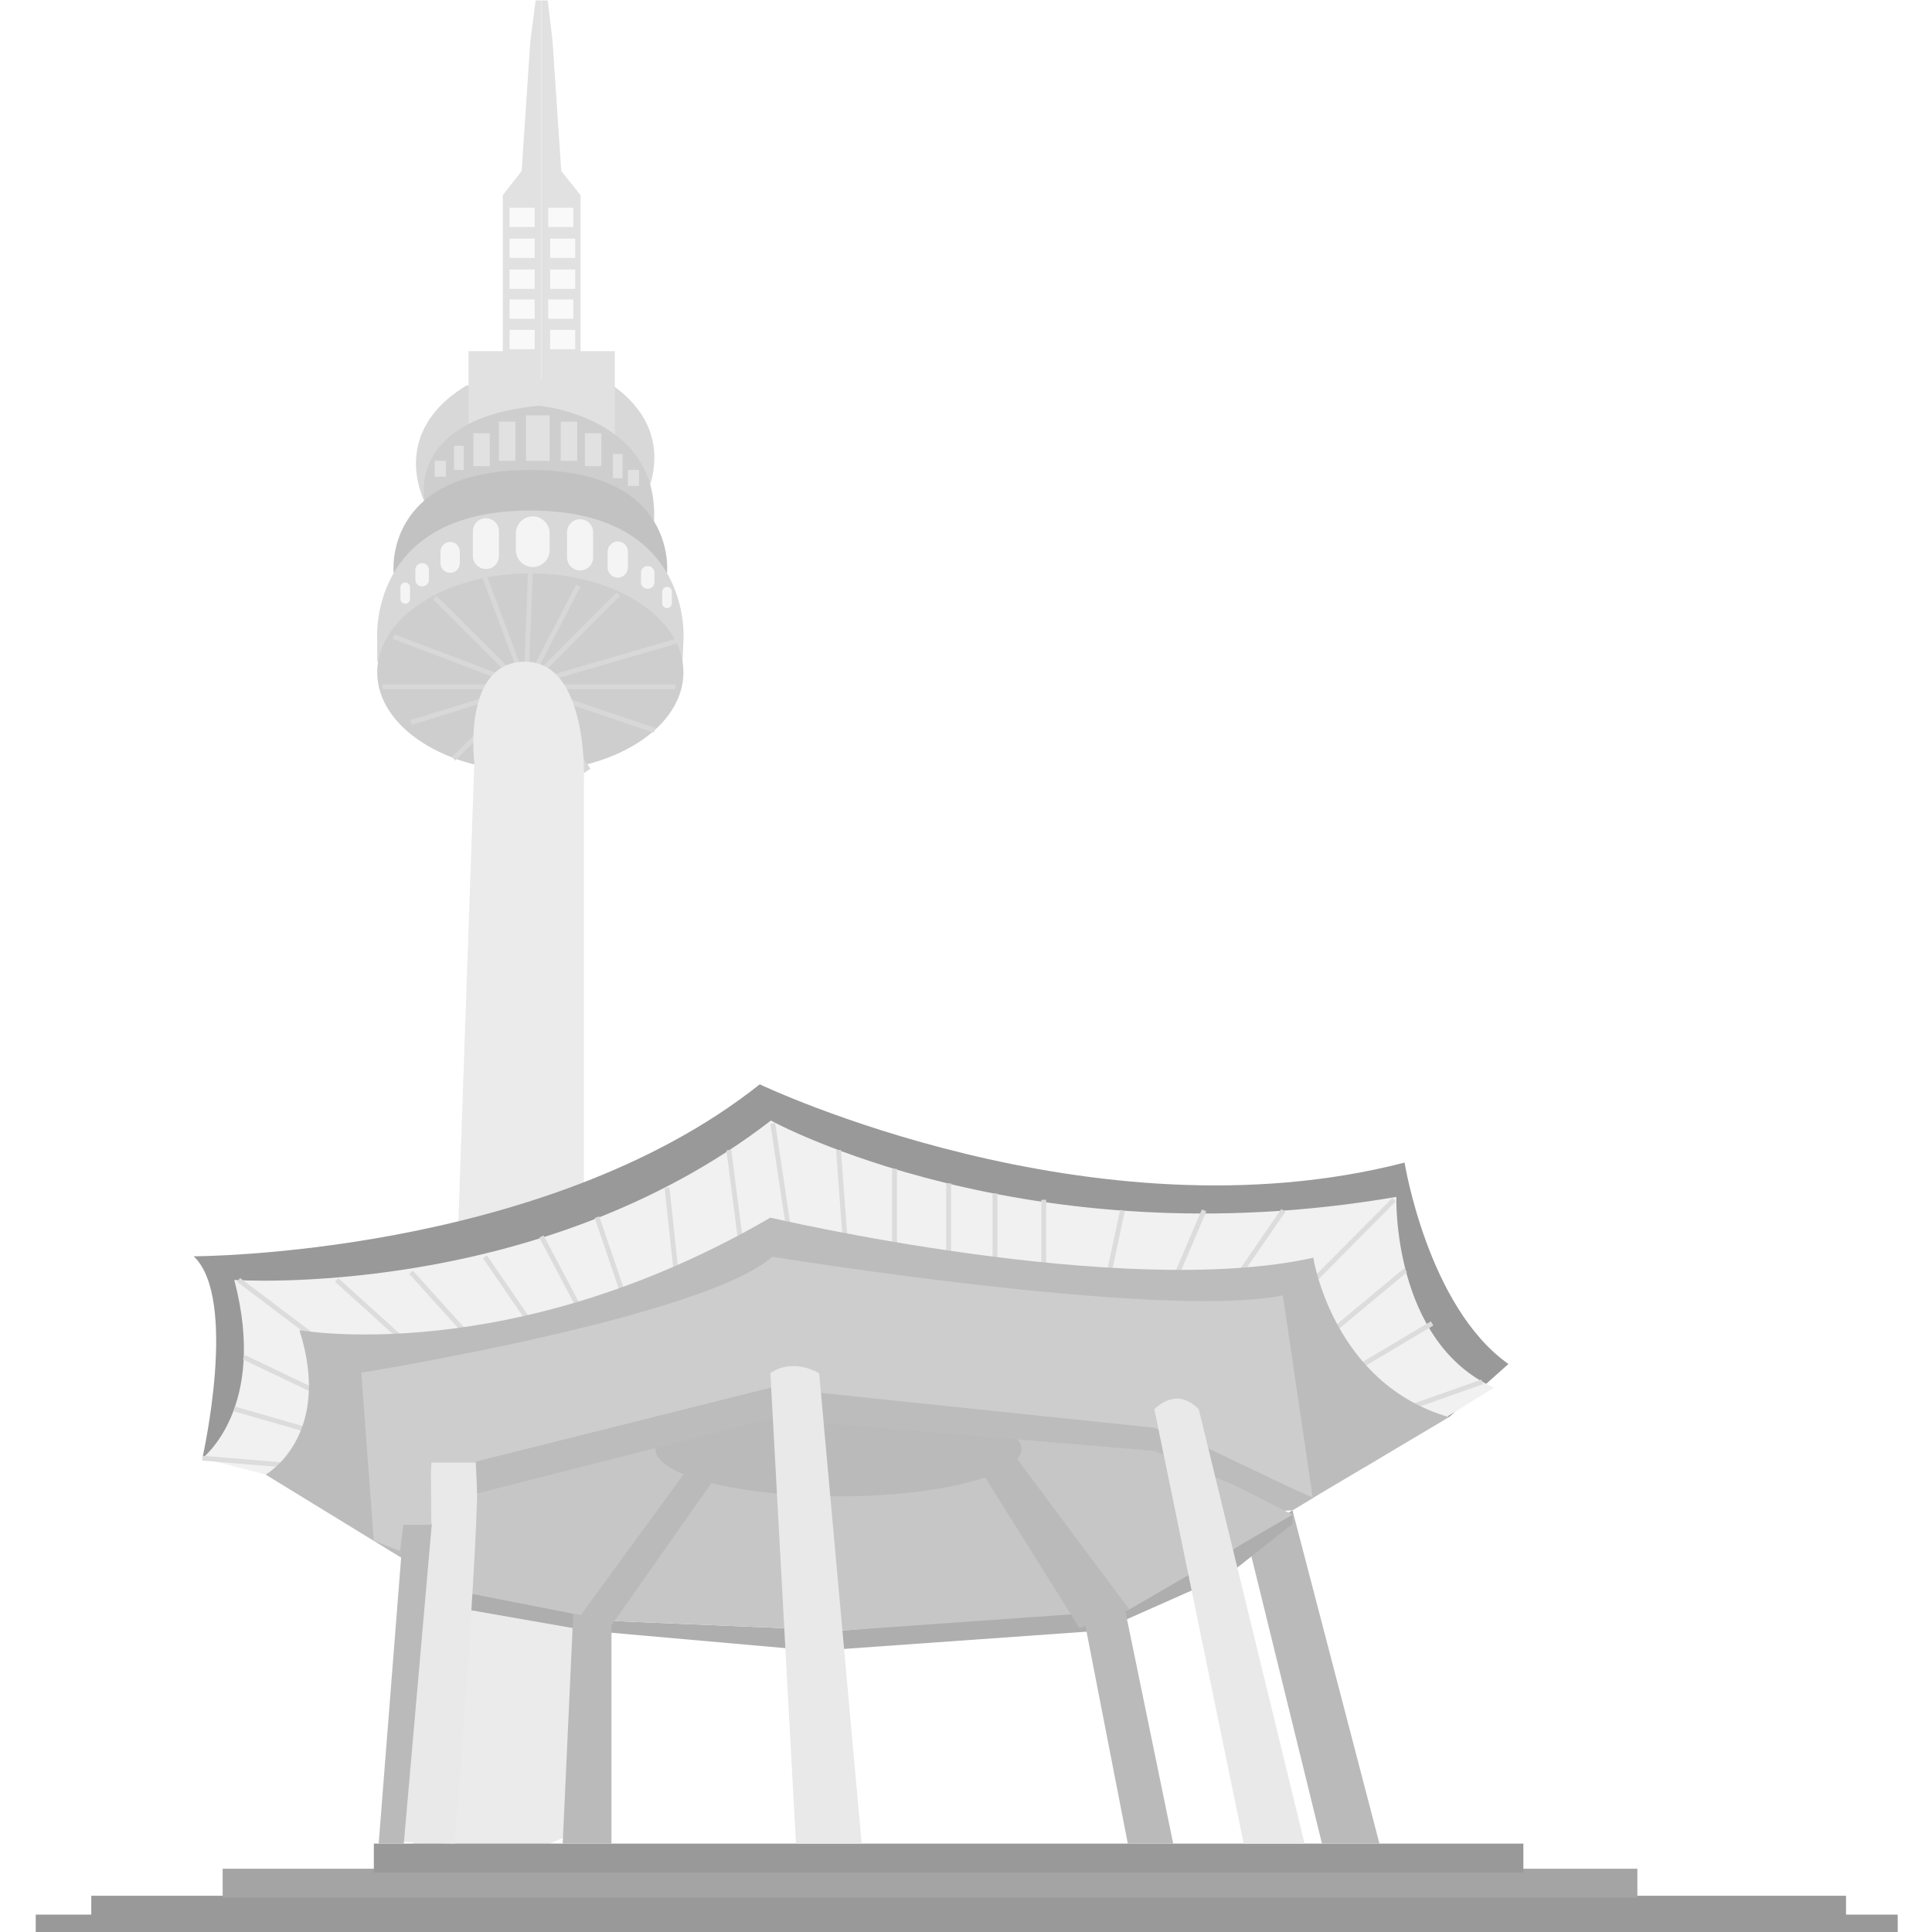 <?xml version="1.0" encoding="utf-8"?>
<!-- Generator: Adobe Illustrator 18.1.1, SVG Export Plug-In . SVG Version: 6.00 Build 0)  -->
<svg version="1.1" id="Layer_1" xmlns="http://www.w3.org/2000/svg" xmlns:xlink="http://www.w3.org/1999/xlink" x="0px" y="0px"
	 viewBox="0 0 400 400" enable-background="new 0 0 400 400" xml:space="preserve">
<g opacity="0.46">
	<path fill="#A9A9A9" d="M133.2,103.7c0,0,8.8-14.8-8.2-25.1h-13.4V102L133.2,103.7z"/>
	<path fill="#A9A9A9" d="M88.4,104.9c0,0-8.8-14.8,8.2-25.1h13.4v23.4L88.4,104.9z"/>
	<polygon fill="#BEBEBE" points="97,92.2 97,72.7 104.1,72.7 104.1,40.4 108,35.4 109.8,8.5 110.9,0.1 112.1,0.1 112.1,92.2 	"/>
	<polygon fill="#BEBEBE" points="127.3,92.2 127.3,72.7 120.2,72.7 120.2,40.4 116.2,35.4 114.4,8.5 113.4,0.1 112.1,0.1 
		112.1,92.2 	"/>
	<path fill="#959595" d="M87.9,103.6c0,0-3.8-17,23.7-19.6c0,0,25,2.2,23.8,24S87.9,103.6,87.9,103.6z"/>
	<path fill="#7B7B7B" d="M81.5,118.6c0,0-2.3-21.3,28.3-21.3s28.3,21.3,28.3,21.3H81.5z"/>
	<path fill="#A9A9A9" d="M78.1,132.7c0,0-2.3-27,31.7-27s31.7,27,31.7,27l-0.2,4.3H78.1V132.7z"/>
	<ellipse fill="#959595" cx="109.8" cy="139.2" rx="31.7" ry="20.5"/>
	<line fill="#A9A9A9" stroke="#A9A9A9" stroke-miterlimit="10" x1="108.9" y1="142.2" x2="109.8" y2="118.6"/>
	<line fill="#A9A9A9" stroke="#A9A9A9" stroke-miterlimit="10" x1="108.9" y1="142.2" x2="128" y2="123"/>
	<line fill="#A9A9A9" stroke="#A9A9A9" stroke-miterlimit="10" x1="108.9" y1="142.2" x2="139.8" y2="142.2"/>
	<line fill="#A9A9A9" stroke="#A9A9A9" stroke-width="3" stroke-miterlimit="10" x1="108.9" y1="142.2" x2="108.9" y2="159.7"/>
	<line fill="#A9A9A9" stroke="#A9A9A9" stroke-miterlimit="10" x1="108.9" y1="142.2" x2="93.9" y2="157.1"/>
	<line fill="#A9A9A9" stroke="#A9A9A9" stroke-miterlimit="10" x1="110.7" y1="142.2" x2="79.2" y2="142.2"/>
	<line fill="#A9A9A9" stroke="#A9A9A9" stroke-miterlimit="10" x1="109.8" y1="143.5" x2="90" y2="123.7"/>
	<line fill="#A9A9A9" stroke="#A9A9A9" stroke-miterlimit="10" x1="108.9" y1="142.2" x2="100.4" y2="119.6"/>
	<line fill="#A9A9A9" stroke="#A9A9A9" stroke-miterlimit="10" x1="108.9" y1="142.2" x2="119.7" y2="121.3"/>
	<line fill="#A9A9A9" stroke="#A9A9A9" stroke-miterlimit="10" x1="107.5" y1="142.2" x2="140.2" y2="132.7"/>
	<line fill="#A9A9A9" stroke="#A9A9A9" stroke-miterlimit="10" x1="108.9" y1="142.2" x2="135.5" y2="151.2"/>
	<line fill="#A9A9A9" stroke="#A9A9A9" stroke-width="3" stroke-miterlimit="10" x1="108.9" y1="142.2" x2="121" y2="160"/>
	<line fill="#A9A9A9" stroke="#A9A9A9" stroke-miterlimit="10" x1="108.9" y1="142.2" x2="85.1" y2="149.6"/>
	<line fill="#A9A9A9" stroke="#A9A9A9" stroke-miterlimit="10" x1="108.9" y1="142.2" x2="81.5" y2="131.8"/>
	<path fill="#D3D3D3" d="M91.2,359.6l7-201.7c0,0-2.6-20.9,10.5-20.9s12.2,24.3,12.2,24.3l0,198.2v19.1l-29.7,13h-8.3L91.2,359.6z"
		/>
	<path fill="#212121" d="M41.9,301.9c0,0,7.5-33-1.8-41.8c0,0,72.4,0,117.2-35.6c0,0,68.9,32.9,133.5,16.2c0,0,4.8,29.9,21.5,41.7
		l-12.3,11l-128.6-41.3L41.9,301.9z"/>
	<path fill="#E0E0E0" d="M55.1,305.3l-13.2-3.4c0,0,13.6-10.4,6.6-36.9c0,0,62.8,4.3,111.1-33c0,0,52.7,29,129.5,15.8
		c0,0-0.9,29.9,20.2,39.5l-26.6,16.5l-116.9-25.7l-28.1-7.5L55.1,305.3z"/>
	<line fill="none" stroke="#B2B2B2" stroke-miterlimit="10" x1="288.6" y1="248.4" x2="249.3" y2="288"/>
	<line fill="none" stroke="#B2B2B2" stroke-miterlimit="10" x1="160" y1="232.6" x2="166.2" y2="274"/>
	<line fill="none" stroke="#B2B2B2" stroke-miterlimit="10" x1="49.4" y1="265" x2="91.8" y2="297"/>
	<line fill="none" stroke="#B2B2B2" stroke-miterlimit="10" x1="41.9" y1="301.9" x2="82.9" y2="305.3"/>
	<line fill="none" stroke="#B2B2B2" stroke-miterlimit="10" x1="306.9" y1="286.1" x2="267.8" y2="299.9"/>
	<line fill="none" stroke="#B2B2B2" stroke-miterlimit="10" x1="216.1" y1="248.4" x2="216.1" y2="287.3"/>
	<line fill="none" stroke="#B2B2B2" stroke-miterlimit="10" x1="232.4" y1="250.6" x2="224.1" y2="289.4"/>
	<line fill="none" stroke="#B2B2B2" stroke-miterlimit="10" x1="249.3" y1="250.6" x2="232.4" y2="290.2"/>
	<line fill="none" stroke="#B2B2B2" stroke-miterlimit="10" x1="265.7" y1="250.6" x2="239" y2="289.4"/>
	<line fill="none" stroke="#B2B2B2" stroke-miterlimit="10" x1="173.6" y1="238.1" x2="176.2" y2="273.2"/>
	<line fill="none" stroke="#B2B2B2" stroke-miterlimit="10" x1="185.2" y1="242" x2="185.2" y2="273.2"/>
	<line fill="none" stroke="#B2B2B2" stroke-miterlimit="10" x1="196.4" y1="245" x2="196.4" y2="281"/>
	<line fill="none" stroke="#B2B2B2" stroke-miterlimit="10" x1="206" y1="247.1" x2="206" y2="281"/>
	<line fill="none" stroke="#B2B2B2" stroke-miterlimit="10" x1="291" y1="263" x2="258.3" y2="290.2"/>
	<line fill="none" stroke="#B2B2B2" stroke-miterlimit="10" x1="296.5" y1="274" x2="262.2" y2="294.4"/>
	<line fill="none" stroke="#B2B2B2" stroke-miterlimit="10" x1="48.5" y1="291.7" x2="77.4" y2="300"/>
	<line fill="none" stroke="#B2B2B2" stroke-miterlimit="10" x1="50.5" y1="281" x2="81.5" y2="295.8"/>
	<line fill="none" stroke="#B2B2B2" stroke-miterlimit="10" x1="69.7" y1="265" x2="97.6" y2="290.2"/>
	<line fill="none" stroke="#B2B2B2" stroke-miterlimit="10" x1="150.9" y1="238.1" x2="155.4" y2="273.2"/>
	<line fill="none" stroke="#B2B2B2" stroke-miterlimit="10" x1="138.1" y1="245.9" x2="141.5" y2="277.5"/>
	<line fill="none" stroke="#B2B2B2" stroke-miterlimit="10" x1="85.1" y1="263.4" x2="108.9" y2="289.8"/>
	<line fill="none" stroke="#B2B2B2" stroke-miterlimit="10" x1="100.4" y1="260.2" x2="119.4" y2="287.9"/>
	<line fill="none" stroke="#B2B2B2" stroke-miterlimit="10" x1="112.1" y1="256" x2="127.3" y2="284.8"/>
	<line fill="none" stroke="#B2B2B2" stroke-miterlimit="10" x1="123.6" y1="252" x2="135.8" y2="287.9"/>
	<path fill="#6E6E6E" d="M82.9,322.4l-27.9-17.1c0,0,14-7.9,7-29.9c0,0,43.9,7.9,97.5-23.3c0,0,72.9,17.1,112.4,8.3
		c0,0,4,26,28.1,33l-32.5,19.3L82.9,322.4z"/>
	<rect x="7.4" y="396.4" fill="#212121" width="385.5" height="3.9"/>
	<rect x="18.9" y="392.5" fill="#212121" width="363.3" height="6"/>
	<rect x="46.1" y="386.9" fill="#393939" width="292.9" height="6"/>
	<rect x="77.4" y="381.7" fill="#212121" width="238" height="6"/>
	<polygon fill="#686868" points="267.6,312.7 285.6,381.7 273.7,381.7 258.3,319 	"/>
	<polygon fill="#4F4F4F" points="97.6,333.4 121.6,337.6 169,341.8 228,337.6 254.6,325.8 267.6,315.5 267.6,312.7 254.6,321.2 
		233.5,332.4 174.2,337.6 126.6,335.6 97.6,329.9 	"/>
	<path fill="#686868" d="M118.7,333.8c0,0,4-0.9,7.9,0v47.9h-10.1L118.7,333.8z"/>
	<path fill="#686868" d="M224.1,333.4c0,0,0.9-5.3,8.3-2.7l10.5,51h-9.4L224.1,333.4z"/>
	<polygon fill="#838383" points="82.9,322.4 102,306.6 156.9,293.5 239.9,299.5 267.6,313.6 233.5,333.4 174.2,337.6 126.6,335.6 
		97.8,330 	"/>
	<path fill="#CECECE" d="M82.9,381.3l6.4-78.7c0,0,7.5-1.8,9.2,0c1.8,1.8-4.4,79.1-4.4,79.1L82.9,381.3z"/>
	<polygon fill="#686868" points="118.7,336.5 141.5,305.3 148.5,305.3 126.6,336.5 	"/>
	<polygon fill="#686868" points="223.5,337.1 233.8,333.2 206.8,297 201.1,301.3 	"/>
	<ellipse fill="#686868" cx="173.6" cy="300" rx="37.9" ry="9.8"/>
	<polygon fill="#686868" points="83.6,315.5 78.4,381.7 83.6,381.7 89.4,315.5 	"/>
	<path fill="#929292" d="M77.4,319l-2.6-34.8c0,0,70.8-11.4,85.1-24c0,0,80.5,13.1,105.7,8l6.2,42l-23.7-11.3l-88.7-11.5l-61,15.4
		h-9.2l0.1,12.9h-5.8l-0.7,5.4L77.4,319z"/>
	<polygon fill="#6E6E6E" points="98.8,309.2 159.7,293.7 239,300.4 267.6,312.7 271.9,310.1 239,295.6 159.6,287.3 98.5,302.6 	"/>
	<path fill="#CECECE" d="M257.5,381.7L239,291.8c0,0,4.4-5,9.2,0l21.9,89.9H257.5z"/>
	<path fill="#CECECE" d="M164.8,381.7l-5.3-97.4c0,0,4-3.3,10.1,0l8.8,97.4H164.8z"/>
	<path fill="#E7E7E7" d="M113.8,113.9c0,1.9-1.6,3.5-3.5,3.5l0,0c-1.9,0-3.5-1.6-3.5-3.5v-3.5c0-1.9,1.6-3.5,3.5-3.5l0,0
		c1.9,0,3.5,1.6,3.5,3.5V113.9z"/>
	<path fill="#E7E7E7" d="M122.8,115.4c0,1.5-1.2,2.7-2.7,2.7l0,0c-1.5,0-2.7-1.2-2.7-2.7v-5.2c0-1.5,1.2-2.7,2.7-2.7l0,0
		c1.5,0,2.7,1.2,2.7,2.7V115.4z"/>
	<path fill="#E7E7E7" d="M103.3,115.1c0,1.5-1.2,2.7-2.7,2.7l0,0c-1.5,0-2.7-1.2-2.7-2.7V110c0-1.5,1.2-2.7,2.7-2.7l0,0
		c1.5,0,2.7,1.2,2.7,2.7V115.1z"/>
	<path fill="#E7E7E7" d="M95.2,116.6c0,1.1-0.9,2-2,2l0,0c-1.1,0-2-0.9-2-2v-2.4c0-1.1,0.9-2,2-2l0,0c1.1,0,2,0.9,2,2V116.6z"/>
	<path fill="#E7E7E7" d="M88.8,120c0,0.8-0.6,1.4-1.4,1.4l0,0c-0.8,0-1.4-0.6-1.4-1.4V118c0-0.8,0.6-1.4,1.4-1.4l0,0
		c0.8,0,1.4,0.6,1.4,1.4V120z"/>
	<path fill="#E7E7E7" d="M84.9,124c0,0.5-0.4,1-1,1l0,0c-0.5,0-1-0.4-1-1v-2.4c0-0.5,0.4-1,1-1l0,0c0.5,0,1,0.4,1,1V124z"/>
	<path fill="#E7E7E7" d="M130,117.5c0,1.1-0.9,2.1-2.1,2.1l0,0c-1.1,0-2.1-0.9-2.1-2.1v-3.3c0-1.1,0.9-2.1,2.1-2.1l0,0
		c1.1,0,2.1,0.9,2.1,2.1V117.5z"/>
	<path fill="#E7E7E7" d="M135.5,120.5c0,0.8-0.6,1.4-1.4,1.4l0,0c-0.8,0-1.4-0.6-1.4-1.4v-1.9c0-0.8,0.6-1.4,1.4-1.4l0,0
		c0.8,0,1.4,0.6,1.4,1.4V120.5z"/>
	<path fill="#E7E7E7" d="M139.1,124.9c0,0.5-0.4,1-1,1l0,0c-0.5,0-1-0.4-1-1v-2.4c0-0.5,0.4-1,1-1l0,0c0.5,0,1,0.4,1,1V124.9z"/>
	<rect x="108.9" y="86" fill="#BEBEBE" width="4.9" height="9.4"/>
	<rect x="103.3" y="87.3" fill="#BEBEBE" width="3.4" height="8.1"/>
	<rect x="98" y="89.7" fill="#BEBEBE" width="3.4" height="6.8"/>
	<rect x="94" y="92.3" fill="#BEBEBE" width="2" height="5"/>
	<rect x="90" y="95.4" fill="#BEBEBE" width="2.3" height="3.3"/>
	<rect x="116.1" y="87.3" fill="#BEBEBE" width="3.4" height="8.1"/>
	<rect x="121.1" y="89.7" fill="#BEBEBE" width="3.4" height="6.8"/>
	<rect x="126.9" y="94" fill="#BEBEBE" width="2" height="5"/>
	<rect x="130" y="97.3" fill="#BEBEBE" width="2.3" height="3.3"/>
	<rect x="105.5" y="68.3" fill="#F2F2F2" width="5.2" height="4"/>
	<rect x="113.9" y="68.3" fill="#F2F2F2" width="5.2" height="4"/>
	<rect x="105.5" y="49.4" fill="#F2F2F2" width="5.2" height="4"/>
	<rect x="113.9" y="55.8" fill="#F2F2F2" width="5.2" height="4"/>
	<rect x="105.5" y="55.8" fill="#F2F2F2" width="5.2" height="4"/>
	<rect x="113.5" y="62" fill="#F2F2F2" width="5.2" height="4"/>
	<rect x="105.5" y="62" fill="#F2F2F2" width="5.2" height="4"/>
	<rect x="113.5" y="43" fill="#F2F2F2" width="5.2" height="4"/>
	<rect x="105.5" y="43" fill="#F2F2F2" width="5.2" height="4"/>
	<rect x="113.9" y="49.4" fill="#F2F2F2" width="5.2" height="4"/>
</g>
</svg>
